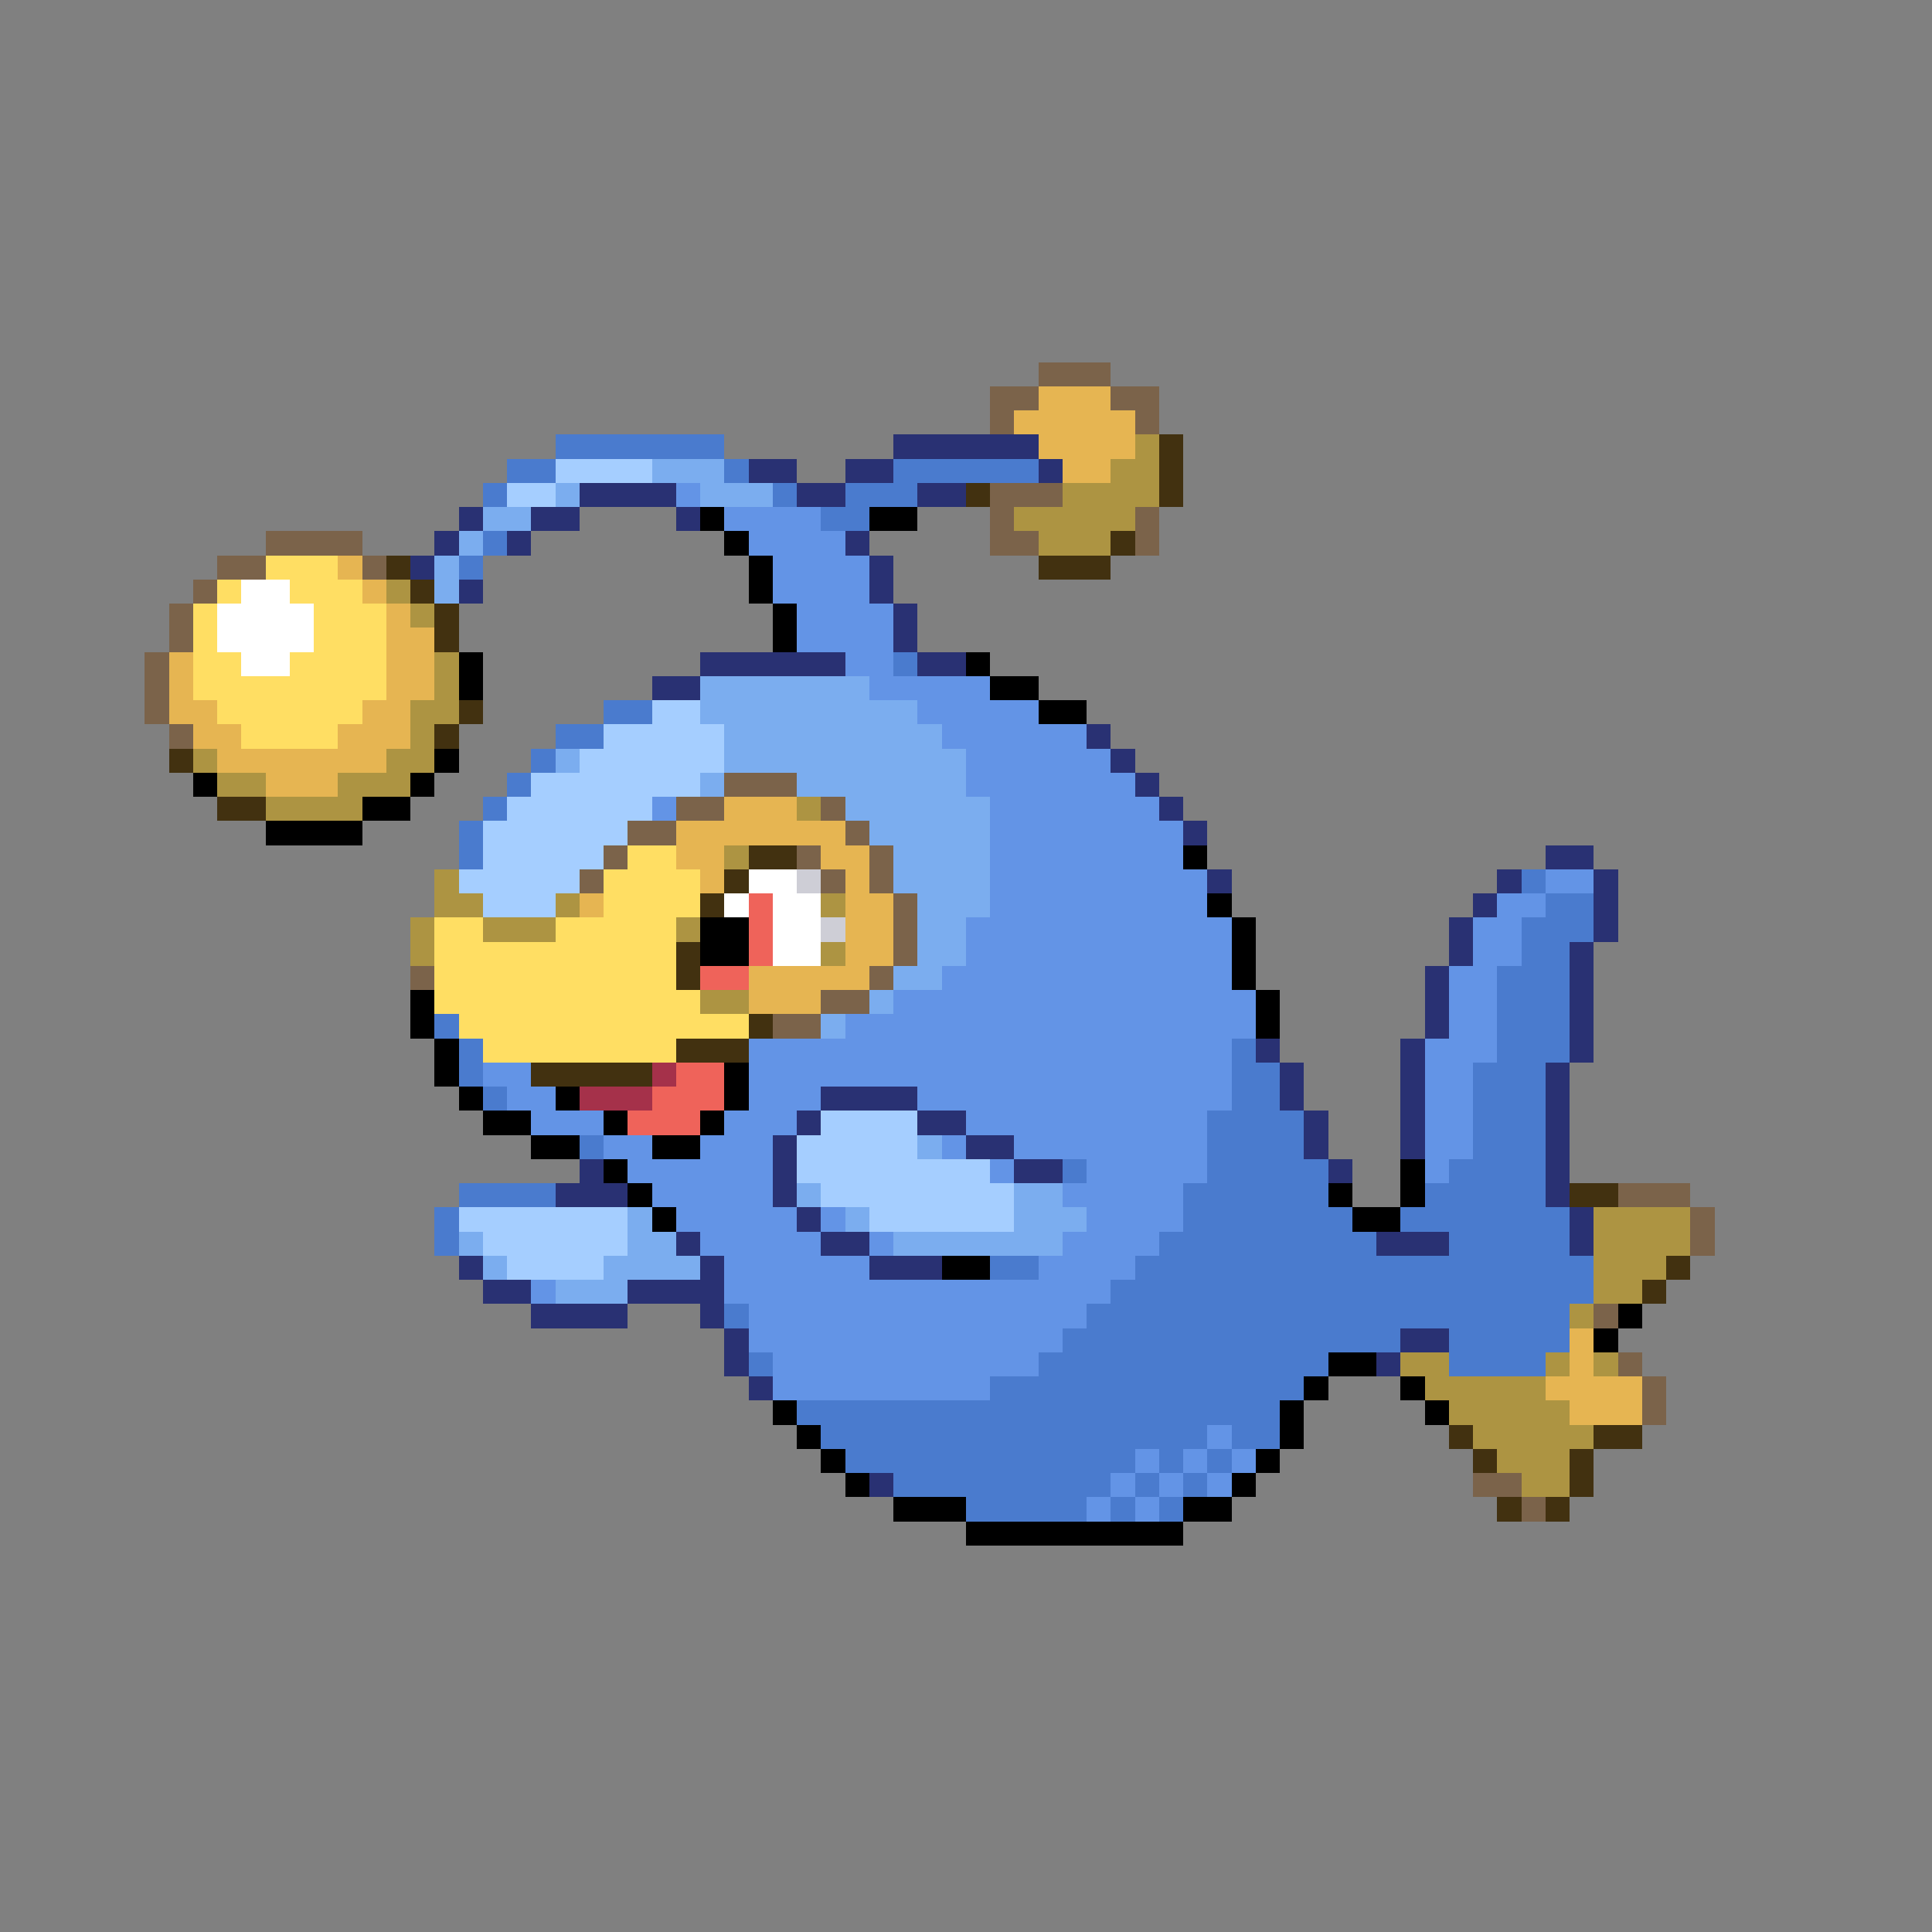 <svg xmlns="http://www.w3.org/2000/svg" viewBox="0 -0.5 80 80" shape-rendering="crispEdges">
<rect x="0" y="-0.5" width="80" height="80" fill="#808080" stroke="none"/>
<path stroke="#7b634a" d="M43 15h3M41 16h2M46 16h2M41 17h1M47 17h1M41 20h3M41 21h1M47 21h1M11 22h4M41 22h2M47 22h1M9 23h2M15 23h1M8 24h1M7 25h1M7 26h1M6 27h1M6 28h1M6 29h1M7 30h1M30 32h3M28 33h2M34 33h1M26 34h2M35 34h1M25 35h1M33 35h1M36 35h1M24 36h1M34 36h1M36 36h1M37 37h1M37 38h1M37 39h1M17 40h1M36 40h1M34 41h2M32 42h2M67 49h3M70 50h1M70 51h1M66 54h1M67 56h1M68 57h1M68 58h1M61 61h2M63 62h1" />
<path stroke="#e6b552" d="M43 16h3M42 17h5M43 18h4M44 19h2M14 23h1M15 24h1M16 25h1M16 26h2M7 27h1M16 27h2M7 28h1M16 28h2M7 29h2M15 29h2M8 30h2M14 30h3M9 31h7M11 32h3M30 33h3M28 34h7M28 35h2M34 35h2M29 36h1M35 36h1M24 37h1M35 37h2M35 38h2M35 39h2M31 40h5M31 41h3M65 55h1M65 56h1M64 57h4M65 58h3" />
<path stroke="#4a7bce" d="M23 18h7M21 19h2M30 19h1M37 19h6M20 20h1M32 20h1M35 20h3M34 21h2M20 22h1M19 23h1M37 27h1M25 29h2M23 30h2M22 31h1M21 32h1M20 33h1M19 34h1M19 35h1M63 36h1M64 37h2M63 38h3M63 39h2M62 40h3M62 41h3M18 42h1M62 42h3M19 43h1M51 43h1M62 43h3M19 44h1M51 44h2M61 44h3M20 45h1M51 45h2M61 45h3M50 46h4M61 46h3M24 47h1M50 47h4M61 47h3M44 48h1M50 48h5M60 48h4M19 49h4M49 49h6M59 49h5M18 50h1M49 50h7M58 50h7M18 51h1M48 51h9M60 51h5M41 52h2M47 52h19M46 53h20M30 54h1M45 54h20M44 55h14M60 55h5M31 56h1M43 56h12M60 56h4M41 57h13M33 58h20M34 59h16M51 59h2M35 60h12M48 60h1M50 60h1M37 61h9M47 61h1M49 61h1M40 62h5M46 62h1M48 62h1" />
<path stroke="#293173" d="M37 18h6M31 19h2M35 19h2M43 19h1M24 20h4M33 20h2M38 20h2M19 21h1M22 21h2M28 21h1M18 22h1M21 22h1M35 22h1M17 23h1M36 23h1M19 24h1M36 24h1M37 25h1M37 26h1M29 27h6M38 27h2M27 28h2M45 30h1M46 31h1M47 32h1M48 33h1M49 34h1M64 35h2M50 36h1M62 36h1M66 36h1M61 37h1M66 37h1M60 38h1M66 38h1M60 39h1M65 39h1M59 40h1M65 40h1M59 41h1M65 41h1M59 42h1M65 42h1M52 43h1M58 43h1M65 43h1M53 44h1M58 44h1M64 44h1M34 45h4M53 45h1M58 45h1M64 45h1M33 46h1M38 46h2M54 46h1M58 46h1M64 46h1M32 47h1M40 47h2M54 47h1M58 47h1M64 47h1M24 48h1M32 48h1M42 48h2M55 48h1M64 48h1M23 49h3M32 49h1M64 49h1M33 50h1M65 50h1M28 51h1M34 51h2M57 51h3M65 51h1M19 52h1M29 52h1M36 52h3M20 53h2M26 53h4M22 54h4M29 54h1M30 55h1M58 55h2M30 56h1M57 56h1M31 57h1M36 61h1" />
<path stroke="#ad9442" d="M47 18h1M46 19h2M44 20h4M42 21h5M43 22h3M16 24h1M17 25h1M18 27h1M18 28h1M17 29h2M17 30h1M8 31h1M16 31h2M9 32h2M14 32h3M11 33h4M33 33h1M30 35h1M18 36h1M18 37h2M23 37h1M34 37h1M17 38h1M20 38h3M28 38h1M17 39h1M34 39h1M29 41h2M66 50h4M66 51h4M66 52h3M66 53h2M65 54h1M58 56h2M64 56h1M66 56h1M59 57h5M60 58h5M61 59h5M62 60h3M63 61h2" />
<path stroke="#423110" d="M48 18h1M48 19h1M40 20h1M48 20h1M46 22h1M16 23h1M43 23h3M17 24h1M18 25h1M18 26h1M19 29h1M18 30h1M7 31h1M9 33h2M31 35h2M30 36h1M29 37h1M28 39h1M28 40h1M31 42h1M28 43h3M22 44h5M65 49h2M69 52h1M68 53h1M60 59h1M66 59h2M61 60h1M65 60h1M65 61h1M62 62h1M64 62h1" />
<path stroke="#a5ceff" d="M23 19h4M21 20h2M27 29h2M25 30h5M24 31h6M22 32h7M21 33h6M20 34h6M20 35h5M19 36h5M20 37h3M34 46h4M33 47h5M33 48h8M34 49h8M19 50h7M36 50h6M20 51h6M21 52h4" />
<path stroke="#7badef" d="M27 19h3M23 20h1M29 20h3M20 21h2M19 22h1M18 23h1M18 24h1M29 28h7M29 29h9M30 30h9M23 31h1M30 31h10M29 32h1M33 32h7M35 33h6M36 34h5M37 35h4M37 36h4M38 37h3M38 38h2M38 39h2M37 40h2M36 41h1M34 42h1M38 47h1M33 49h1M42 49h2M26 50h1M35 50h1M42 50h3M19 51h1M26 51h2M37 51h7M20 52h1M25 52h4M23 53h3" />
<path stroke="#6394e6" d="M28 20h1M30 21h4M31 22h4M32 23h4M32 24h4M33 25h4M33 26h4M35 27h2M36 28h5M38 29h5M39 30h6M40 31h6M40 32h7M27 33h1M41 33h7M41 34h8M41 35h8M41 36h9M64 36h2M41 37h9M62 37h2M40 38h11M61 38h2M40 39h11M61 39h2M39 40h12M60 40h2M37 41h15M60 41h2M35 42h17M60 42h2M31 43h20M59 43h3M20 44h2M31 44h20M59 44h2M21 45h2M31 45h3M38 45h13M59 45h2M22 46h3M30 46h3M40 46h10M59 46h2M25 47h2M29 47h3M39 47h1M42 47h8M59 47h2M26 48h6M41 48h1M45 48h5M59 48h1M27 49h5M44 49h5M28 50h5M34 50h1M45 50h4M29 51h5M36 51h1M44 51h4M30 52h6M43 52h4M22 53h1M30 53h16M31 54h14M31 55h13M32 56h11M32 57h9M50 59h1M47 60h1M49 60h1M51 60h1M46 61h1M48 61h1M50 61h1M45 62h1M47 62h1" />
<path stroke="#000000" d="M29 21h1M36 21h2M30 22h1M31 23h1M31 24h1M32 25h1M32 26h1M19 27h1M40 27h1M19 28h1M41 28h2M43 29h2M18 31h1M8 32h1M17 32h1M15 33h2M11 34h4M49 35h1M50 37h1M29 38h2M51 38h1M29 39h2M51 39h1M51 40h1M17 41h1M52 41h1M17 42h1M52 42h1M18 43h1M18 44h1M30 44h1M19 45h1M23 45h1M30 45h1M20 46h2M25 46h1M29 46h1M22 47h2M27 47h2M25 48h1M58 48h1M26 49h1M55 49h1M58 49h1M27 50h1M56 50h2M39 52h2M67 54h1M66 55h1M55 56h2M54 57h1M58 57h1M32 58h1M53 58h1M59 58h1M33 59h1M53 59h1M34 60h1M52 60h1M35 61h1M51 61h1M37 62h3M49 62h2M40 63h9" />
<path stroke="#ffde63" d="M11 23h3M9 24h1M12 24h3M8 25h1M13 25h3M8 26h1M13 26h3M8 27h2M12 27h4M8 28h8M9 29h6M10 30h4M26 35h2M25 36h4M25 37h4M18 38h2M23 38h5M18 39h10M18 40h10M18 41h11M19 42h12M20 43h8" />
<path stroke="#ffffff" d="M10 24h2M9 25h4M9 26h4M10 27h2M31 36h2M30 37h1M32 37h2M32 38h2M32 39h2" />
<path stroke="#ceced6" d="M33 36h1M34 38h1" />
<path stroke="#ef635a" d="M31 37h1M31 38h1M31 39h1M29 40h2M28 44h2M27 45h3M26 46h3" />
<path stroke="#a5314a" d="M27 44h1M24 45h3" />
</svg>